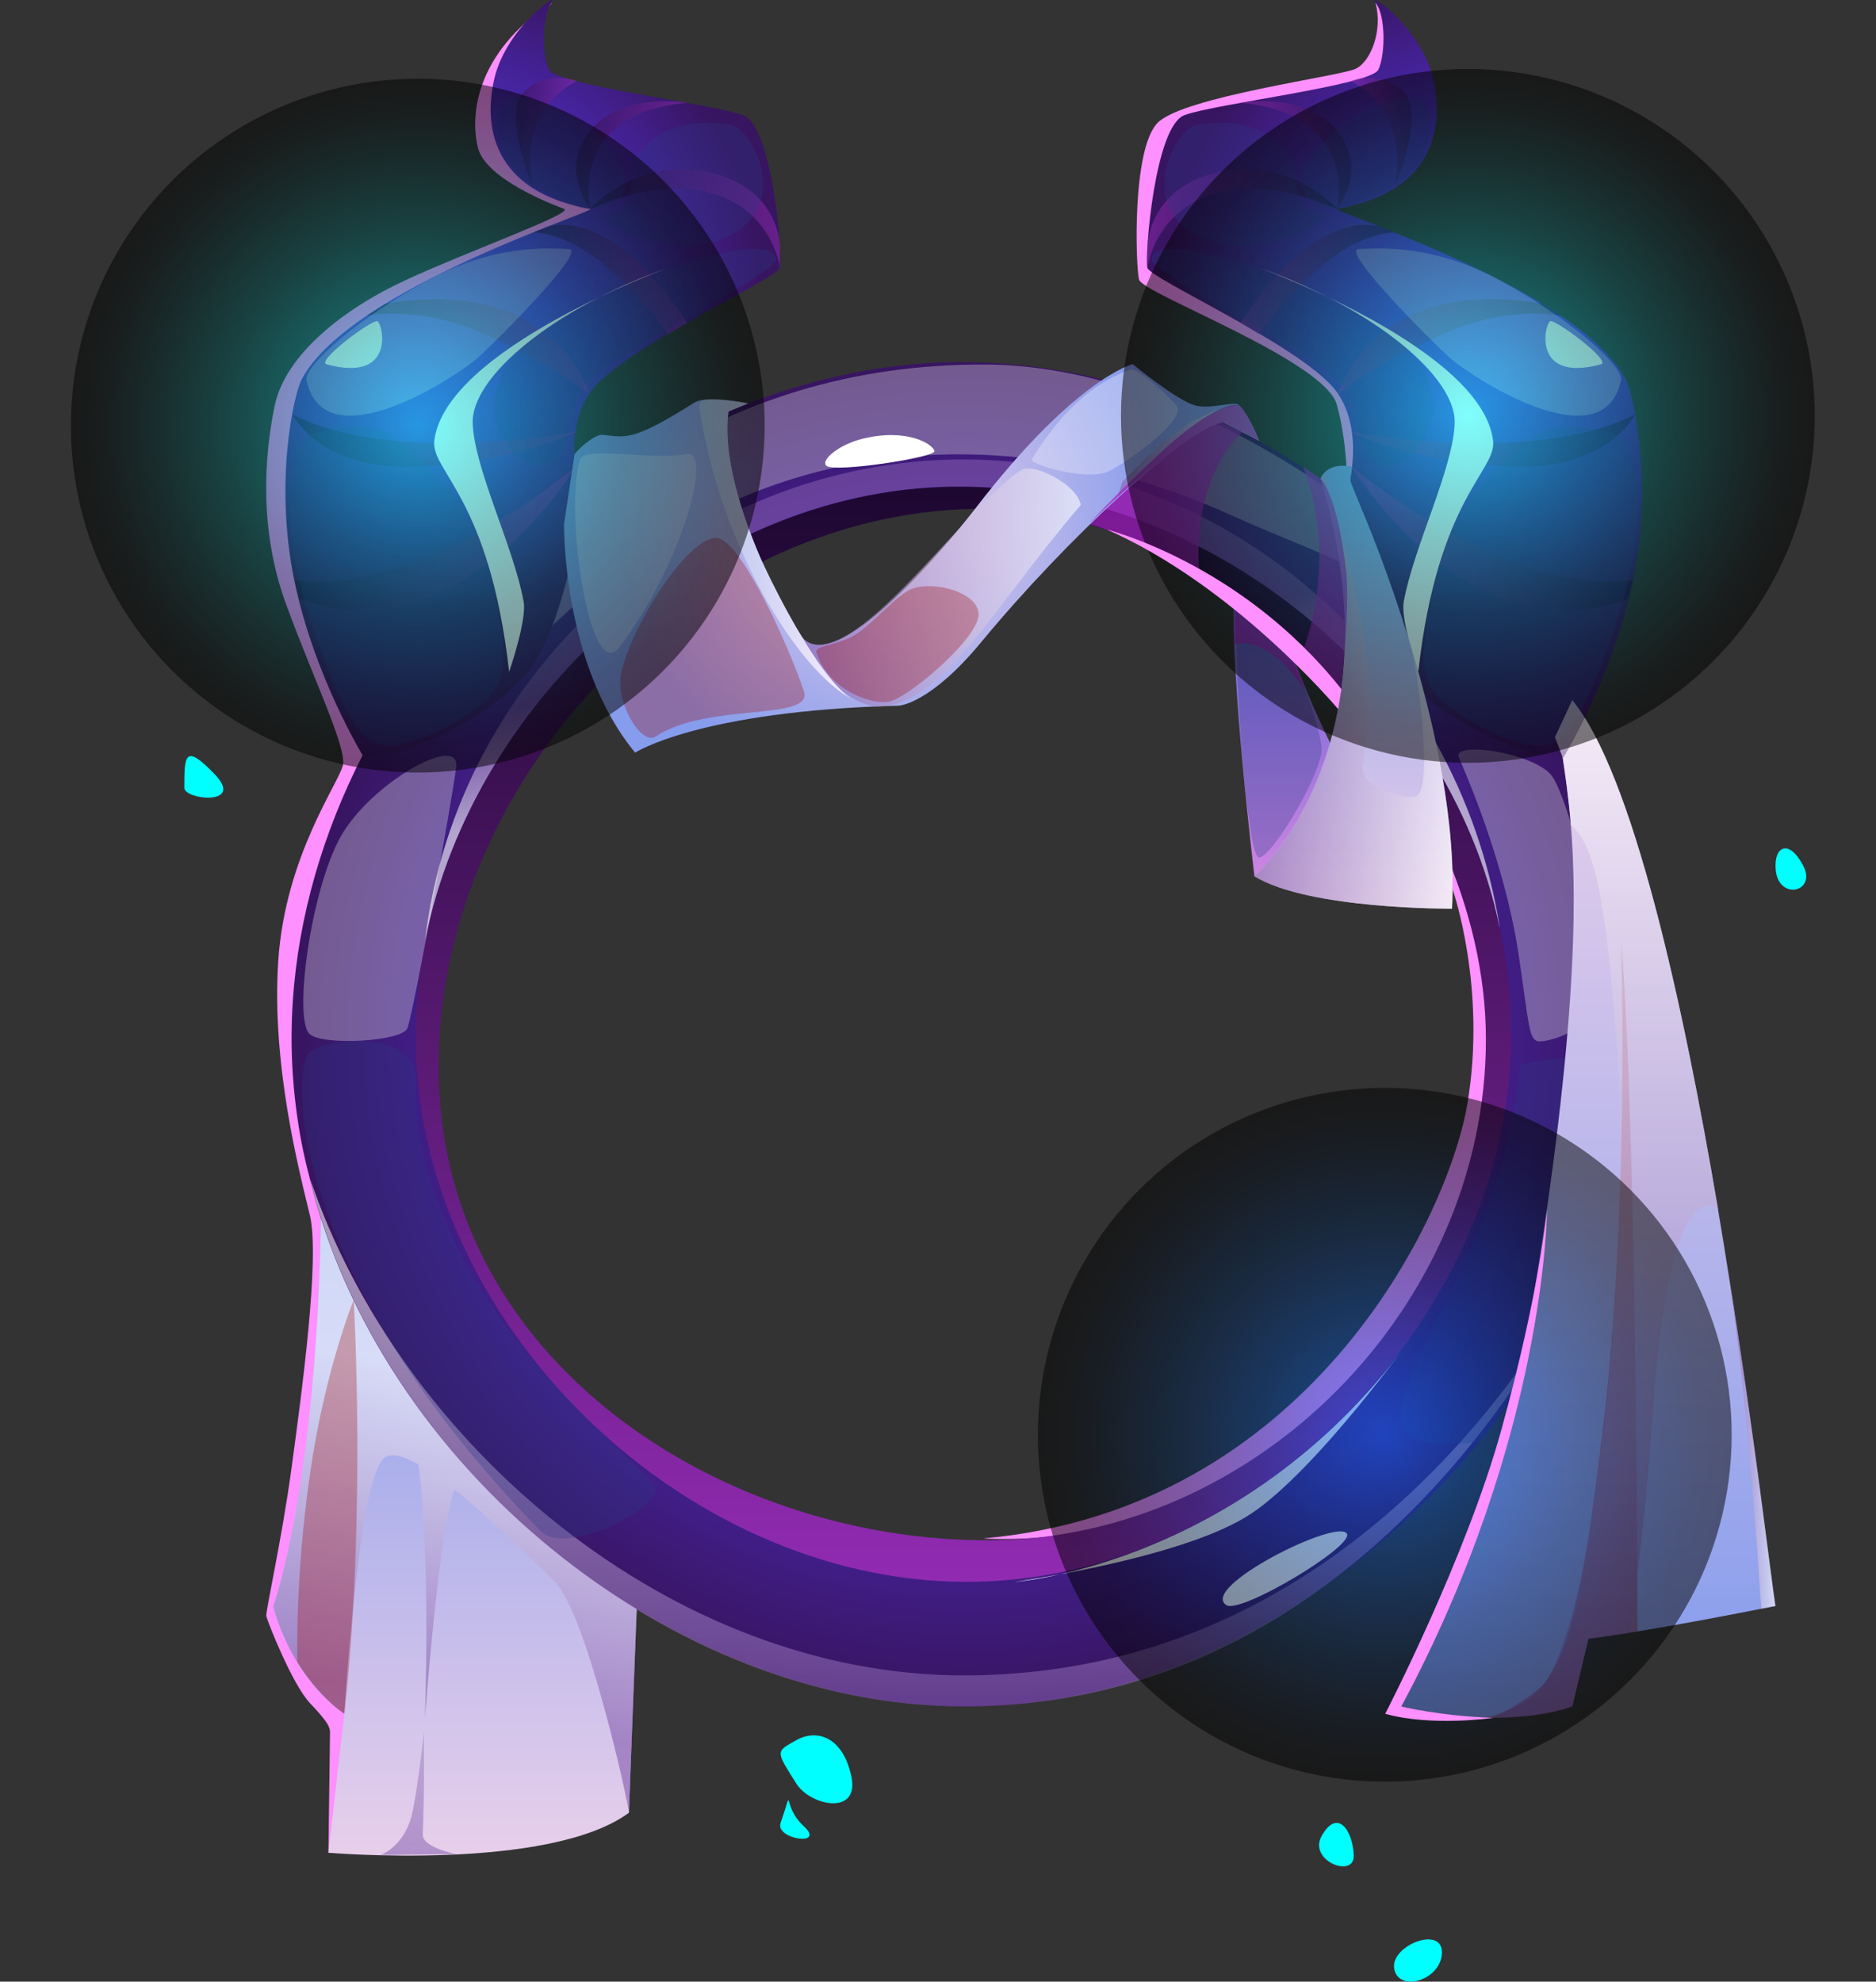 <?xml version="1.0" encoding="UTF-8"?>
<svg width="94.263px" height="99.561px" viewBox="0 0 94.263 99.561" version="1.1" xmlns="http://www.w3.org/2000/svg" xmlns:xlink="http://www.w3.org/1999/xlink">
    <rect x="0" y="0" width="94.263" height="99.561" fill="#333333" stroke="none"/>
    <title>头像框 2</title>
    <defs>
        <linearGradient x1="49.973%" y1="99.984%" x2="49.973%" y2="-0.031%" id="linearGradient-1">
            <stop stop-color="#E7CFEB" offset="3%"></stop>
            <stop stop-color="#CBC0EB" offset="31%"></stop>
            <stop stop-color="#869CEC" offset="98%"></stop>
        </linearGradient>
        <linearGradient x1="47.92%" y1="81.833%" x2="54.54%" y2="28.322%" id="linearGradient-2">
            <stop stop-color="#8259AC" offset="0%"></stop>
            <stop stop-color="#FFFFFF" offset="100%"></stop>
        </linearGradient>
        <linearGradient x1="50.011%" y1="0%" x2="50.011%" y2="100%" id="linearGradient-3">
            <stop stop-color="#18062B" offset="1%"></stop>
            <stop stop-color="#922BB3" offset="97%"></stop>
        </linearGradient>
        <radialGradient cx="50.009%" cy="50%" fx="50.009%" fy="50%" r="50.01%" gradientTransform="translate(0.5, 0.5), scale(1, 1), translate(-0.5, -0.5)" id="radialGradient-4">
            <stop stop-color="#5837EC" offset="0%"></stop>
            <stop stop-color="#5635E5" offset="14%"></stop>
            <stop stop-color="#5231D4" offset="32%"></stop>
            <stop stop-color="#4B2AB7" offset="54%"></stop>
            <stop stop-color="#42208F" offset="77%"></stop>
            <stop stop-color="#381561" offset="100%"></stop>
        </radialGradient>
        <linearGradient x1="43.86%" y1="40.178%" x2="50.88%" y2="62.531%" id="linearGradient-5">
            <stop stop-color="#8259AC" offset="0%"></stop>
            <stop stop-color="#FFFFFF" offset="100%"></stop>
        </linearGradient>
        <linearGradient x1="49.992%" y1="100%" x2="49.992%" y2="-0.038%" id="linearGradient-6">
            <stop stop-color="#8259AC" offset="0%"></stop>
            <stop stop-color="#FFFFFF" offset="100%"></stop>
        </linearGradient>
        <linearGradient x1="46.5%" y1="26%" x2="52.5%" y2="76%" id="linearGradient-7">
            <stop stop-color="#FA9300" offset="0%"></stop>
            <stop stop-color="#F66A00" offset="45%"></stop>
            <stop stop-color="#F63F00" offset="100%"></stop>
        </linearGradient>
        <linearGradient x1="49.955%" y1="0.063%" x2="49.955%" y2="100.063%" id="linearGradient-8">
            <stop stop-color="#6664D4" offset="2%"></stop>
            <stop stop-color="#D688E3" offset="98%"></stop>
        </linearGradient>
        <linearGradient x1="49.973%" y1="-0.02%" x2="49.973%" y2="100.02%" id="linearGradient-9">
            <stop stop-color="#E7CFEB" offset="3%"></stop>
            <stop stop-color="#CBC0EB" offset="31%"></stop>
            <stop stop-color="#869CEC" offset="98%"></stop>
        </linearGradient>
        <radialGradient cx="31.218%" cy="39.197%" fx="31.218%" fy="39.197%" r="64.627%" gradientTransform="translate(0.312, 0.392), scale(1, 0.653), translate(-0.312, -0.392)" id="radialGradient-10">
            <stop stop-color="#5837EC" offset="0%"></stop>
            <stop stop-color="#5635E5" offset="14%"></stop>
            <stop stop-color="#5231D4" offset="32%"></stop>
            <stop stop-color="#4B2AB7" offset="54%"></stop>
            <stop stop-color="#42208F" offset="77%"></stop>
            <stop stop-color="#381561" offset="100%"></stop>
        </radialGradient>
        <linearGradient x1="4.02288881e-13%" y1="50.054%" x2="100%" y2="50.054%" id="linearGradient-11">
            <stop stop-color="#18062B" offset="1%"></stop>
            <stop stop-color="#922BB3" offset="97%"></stop>
        </linearGradient>
        <linearGradient x1="0%" y1="50.087%" x2="100%" y2="50.087%" id="linearGradient-12">
            <stop stop-color="#18062B" offset="1%"></stop>
            <stop stop-color="#922BB3" offset="97%"></stop>
        </linearGradient>
        <linearGradient x1="0.089%" y1="49.911%" x2="100%" y2="49.911%" id="linearGradient-13">
            <stop stop-color="#18062B" offset="1%"></stop>
            <stop stop-color="#922BB3" offset="97%"></stop>
        </linearGradient>
        <linearGradient x1="-0.13%" y1="50.054%" x2="99.87%" y2="50.054%" id="linearGradient-14">
            <stop stop-color="#18062B" offset="1%"></stop>
            <stop stop-color="#922BB3" offset="97%"></stop>
        </linearGradient>
        <linearGradient x1="0%" y1="50.01%" x2="100.105%" y2="50.01%" id="linearGradient-15">
            <stop stop-color="#18062B" offset="1%"></stop>
            <stop stop-color="#922BB3" offset="97%"></stop>
        </linearGradient>
        <linearGradient x1="0.12%" y1="49.919%" x2="100%" y2="49.919%" id="linearGradient-16">
            <stop stop-color="#18062B" offset="1%"></stop>
            <stop stop-color="#922BB3" offset="97%"></stop>
        </linearGradient>
        <linearGradient x1="-0.04%" y1="50.188%" x2="100%" y2="50.188%" id="linearGradient-17">
            <stop stop-color="#18062B" offset="1%"></stop>
            <stop stop-color="#922BB3" offset="97%"></stop>
        </linearGradient>
        <radialGradient cx="68.802%" cy="39.192%" fx="68.802%" fy="39.192%" r="64.627%" gradientTransform="translate(0.688, 0.392), scale(1, 0.653), rotate(180), translate(-0.688, -0.392)" id="radialGradient-18">
            <stop stop-color="#5837EC" offset="0%"></stop>
            <stop stop-color="#5635E5" offset="14%"></stop>
            <stop stop-color="#5231D4" offset="32%"></stop>
            <stop stop-color="#4B2AB7" offset="54%"></stop>
            <stop stop-color="#42208F" offset="77%"></stop>
            <stop stop-color="#381561" offset="100%"></stop>
        </radialGradient>
        <linearGradient x1="100%" y1="50.054%" x2="0%" y2="50.054%" id="linearGradient-19">
            <stop stop-color="#18062B" offset="1%"></stop>
            <stop stop-color="#922BB3" offset="97%"></stop>
        </linearGradient>
        <linearGradient x1="100.07%" y1="50.087%" x2="0.07%" y2="50.087%" id="linearGradient-20">
            <stop stop-color="#18062B" offset="1%"></stop>
            <stop stop-color="#922BB3" offset="97%"></stop>
        </linearGradient>
        <linearGradient x1="100%" y1="49.911%" x2="5.07984083e-13%" y2="49.911%" id="linearGradient-21">
            <stop stop-color="#18062B" offset="1%"></stop>
            <stop stop-color="#922BB3" offset="97%"></stop>
        </linearGradient>
        <linearGradient x1="100.13%" y1="50.054%" x2="-7.36313716e-13%" y2="50.054%" id="linearGradient-22">
            <stop stop-color="#18062B" offset="1%"></stop>
            <stop stop-color="#922BB3" offset="97%"></stop>
        </linearGradient>
        <linearGradient x1="100%" y1="50.01%" x2="-5.96468194e-13%" y2="50.01%" id="linearGradient-23">
            <stop stop-color="#18062B" offset="1%"></stop>
            <stop stop-color="#922BB3" offset="97%"></stop>
        </linearGradient>
        <linearGradient x1="100.06%" y1="49.919%" x2="0%" y2="49.919%" id="linearGradient-24">
            <stop stop-color="#18062B" offset="1%"></stop>
            <stop stop-color="#922BB3" offset="97%"></stop>
        </linearGradient>
        <linearGradient x1="100.04%" y1="50.188%" x2="0%" y2="50.188%" id="linearGradient-25">
            <stop stop-color="#18062B" offset="1%"></stop>
            <stop stop-color="#922BB3" offset="97%"></stop>
        </linearGradient>
        <linearGradient x1="50.135%" y1="0.02%" x2="50.135%" y2="99.999%" id="linearGradient-26">
            <stop stop-color="#869CEC" offset="2%"></stop>
            <stop stop-color="#E7CFEB" offset="97%"></stop>
        </linearGradient>
        <radialGradient cx="47.441%" cy="39.908%" fx="47.441%" fy="39.908%" r="72.618%" gradientTransform="translate(0.474, 0.399), scale(0.559, 1), translate(-0.474, -0.399)" id="radialGradient-27">
            <stop stop-color="#E7CFEB" offset="3%"></stop>
            <stop stop-color="#CBC0EB" offset="31%"></stop>
            <stop stop-color="#869CEC" offset="98%"></stop>
        </radialGradient>
        <linearGradient x1="0%" y1="49.943%" x2="100%" y2="49.943%" id="linearGradient-28">
            <stop stop-color="#8259AC" offset="0%"></stop>
            <stop stop-color="#FFFFFF" offset="100%"></stop>
        </linearGradient>
        <linearGradient x1="0%" y1="50.219%" x2="100%" y2="50.219%" id="linearGradient-29">
            <stop stop-color="#8259AC" offset="0%"></stop>
            <stop stop-color="#FFFFFF" offset="100%"></stop>
        </linearGradient>
        <linearGradient x1="0%" y1="49.97%" x2="100%" y2="49.97%" id="linearGradient-30">
            <stop stop-color="#B5C4EC" offset="2%"></stop>
            <stop stop-color="#F9ECFF" offset="97%"></stop>
        </linearGradient>
        <linearGradient x1="50%" y1="100%" x2="50%" y2="-0.02%" id="linearGradient-31">
            <stop stop-color="#8259AC" offset="0%"></stop>
            <stop stop-color="#FFFFFF" offset="100%"></stop>
        </linearGradient>
        <linearGradient x1="2.41886889e-12%" y1="50.06%" x2="100%" y2="50.06%" id="linearGradient-32">
            <stop stop-color="#8259AC" offset="0%"></stop>
            <stop stop-color="#FFFFFF" offset="100%"></stop>
        </linearGradient>
        <linearGradient x1="0%" y1="49.977%" x2="100.068%" y2="49.977%" id="linearGradient-33">
            <stop stop-color="#8259AC" offset="0%"></stop>
            <stop stop-color="#FFFFFF" offset="100%"></stop>
        </linearGradient>
        <linearGradient x1="49.298%" y1="133.118%" x2="57.216%" y2="-248.142%" id="linearGradient-34">
            <stop stop-color="#8259AC" offset="0%"></stop>
            <stop stop-color="#FFFFFF" offset="100%"></stop>
        </linearGradient>
        <radialGradient cx="50.049%" cy="49.994%" fx="50.049%" fy="49.994%" r="49.996%" id="radialGradient-35">
            <stop stop-color="#00FFFF" offset="0%"></stop>
            <stop stop-color="#00D8D8" offset="12%"></stop>
            <stop stop-color="#008C8C" offset="36%"></stop>
            <stop stop-color="#004F4F" offset="58%"></stop>
            <stop stop-color="#002424" offset="77%"></stop>
            <stop stop-color="#000909" offset="91%"></stop>
            <stop stop-color="#000000" offset="100%"></stop>
        </radialGradient>
        <radialGradient cx="49.972%" cy="49.998%" fx="49.972%" fy="49.998%" r="49.996%" id="radialGradient-36">
            <stop stop-color="#056DFF" offset="0%"></stop>
            <stop stop-color="#045CD8" offset="12%"></stop>
            <stop stop-color="#023B8C" offset="36%"></stop>
            <stop stop-color="#01224F" offset="58%"></stop>
            <stop stop-color="#000F24" offset="77%"></stop>
            <stop stop-color="#000409" offset="91%"></stop>
            <stop stop-color="#000000" offset="100%"></stop>
        </radialGradient>
        <radialGradient cx="49.929%" cy="50.021%" fx="49.929%" fy="50.021%" r="49.996%" id="radialGradient-37">
            <stop stop-color="#00FFFF" offset="0%"></stop>
            <stop stop-color="#00D8D8" offset="12%"></stop>
            <stop stop-color="#008C8C" offset="36%"></stop>
            <stop stop-color="#004F4F" offset="58%"></stop>
            <stop stop-color="#002424" offset="77%"></stop>
            <stop stop-color="#000909" offset="91%"></stop>
            <stop stop-color="#000000" offset="100%"></stop>
        </radialGradient>
    </defs>
    <g id="👨‍👩‍👧‍👦-小队模块" stroke="none" stroke-width="1" fill="none" fill-rule="evenodd">
        <g id="小队模块/队员名片-已购" transform="translate(-803.068, -138)">
            <g id="小队/边栏-道具面板" transform="translate(681, 40)">
                <g id="头像" transform="translate(101, 80)">
                    <g id="头像框" transform="translate(18, 18)">
                        <rect id="矩形" fill-opacity="0" fill="#D8D8D8" x="0" y="0" width="100" height="100"></rect>
                        <path d="M72.18,0.125 C72.56,1.525 71.95,3.085 71.19,3.455 C70.44,3.825 62.54,4.855 61.24,6.165 C59.94,7.475 60.13,13.335 60.3,14.045 C60.47,14.755 69.63,18.105 70.24,20.335 C70.85,22.565 70.74,24.775 70.74,24.775 C70.74,24.775 73.29,24.625 73.97,21.685 C74.66,18.745 66.76,13.295 65.61,11.285 C64.46,9.275 71.63,8.735 73.11,6.155 C74.59,3.575 72.17,0.105 72.17,0.105 L72.18,0.125 Z" id="路径" fill="#FF90FF" fill-rule="nonzero"></path>
                        <path d="M76.07,44.725 C76.07,44.725 77.78,49.615 76.8,55.455 C75.81,61.285 68.74,75.855 52.47,77.295 C52.47,77.295 68.12,78.565 75.04,64.355 C81.96,50.145 75.89,41.365 75.89,41.365 L76.07,44.735 L76.07,44.725 Z" id="路径" fill="#FF90FF" fill-rule="nonzero"></path>
                        <path d="M30.8,0.125 C26.91,2.685 26.68,5.875 27.09,7.445 C27.5,9.015 30.88,10.295 31.41,10.495 C31.94,10.705 26.72,12.565 23.49,14.055 C20.27,15.535 17.4,17.845 16.87,20.385 C16.34,22.925 16.09,26.635 17.42,30.295 C18.75,33.955 20.49,37.545 20.3,38.435 C20.11,39.325 17.4,43.005 17.05,48.265 C16.7,53.525 18.12,58.895 18.64,61.065 C19.15,63.235 18.22,70.045 17.72,73.735 C17.22,77.425 16.4,80.965 16.45,81.205 C16.5,81.445 17.75,84.625 18.64,85.565 C19.53,86.505 19.65,86.765 19.65,87.035 C19.65,87.305 19.57,93.095 19.57,93.095 L21.81,92.095 L24.49,70.155 C24.49,70.155 20.31,58.555 21.49,49.725 C22.67,40.895 27.12,32.825 27.12,32.825 C27.12,32.825 23.22,22.325 29.27,17.975 C35.32,13.625 38.05,10.085 38.05,10.085 C38.05,10.085 30.16,7.495 29.63,4.905 C29.1,2.315 30.79,0.145 30.79,0.145 L30.8,0.125 Z" id="路径" fill="#FF90FF" fill-rule="nonzero"></path>
                        <g id="编组" transform="translate(16.8, 0)" fill-rule="nonzero">
                            <path d="M18.39,77.385 L18.01,87.325 L17.87,91.075 C13.86,94.035 2.77,93.085 2.77,93.085 L3.57,86.115 C0.74,84.105 5.68434189e-14,80.705 5.68434189e-14,80.705 C5.68434189e-14,80.705 2.25,74.535 2.4,60.745 L18.39,77.395 L18.39,77.385 Z" id="路径" fill="url(#linearGradient-1)"></path>
                            <path d="M2.4,60.735 C2.24,74.515 5.68434189e-14,80.695 5.68434189e-14,80.695 C5.68434189e-14,80.695 0.75,84.105 3.57,86.105 C3.57,86.105 4.25,74.375 5.56,73.265 C5.9,72.975 6.52,73.145 7.29,73.575 C7.92,78.105 7.62,86.305 7.62,86.305 C7.62,86.305 8.32,76.935 9.09,74.825 C11.06,76.385 13.24,78.575 14.15,79.475 C15.77,81.085 17.88,90.785 17.87,91.065 L18.4,77.385 L2.41,60.735 L2.4,60.735 Z" id="路径" fill="url(#linearGradient-2)" opacity="0.6" style="mix-blend-mode: multiply;"></path>
                            <g transform="translate(0.919, 18.185)">
                                <path d="M33.771,3.51 C21.761,3.51 12.081,10.96 5.381,20.24 C0.101,27.55 1.961,38.25 5.811,45.76 C10.961,55.8 20.871,63.47 32.441,63.48 C51.051,63.48 62.541,48.92 63.711,31.4 C64.681,16.92 47.031,3.51 33.771,3.51 Z M35.111,59.2 C22.081,59.28 8.151,50.73 7.421,36.61 C6.681,22.13 19.061,8.05 33.701,7.4 C47.311,6.8 60.011,21 60.011,34.03 C60.011,47.44 48.511,59.12 35.111,59.2 Z" id="形状" fill="url(#linearGradient-3)"></path>
                                <path d="M33.771,0 C16.331,0 0.121,16.46 0.001,33.78 C-0.019,36.12 0.291,38.72 0.911,41 C0.911,41 0.911,41 0.911,41 C0.911,41 0.911,41.01 0.911,41.02 C4.411,55.4 18.931,67.46 33.771,67.551 C47.891,67.64 61.261,56.39 65.881,43.49 C65.881,43.46 65.901,43.43 65.911,43.41 C66.161,42.7 66.371,41.96 66.571,41.23 C66.591,41.14 66.621,41.04 66.641,40.95 C66.641,40.95 66.641,40.95 66.641,40.95 C67.251,38.69 67.551,36.12 67.531,33.79 C67.411,16.47 51.191,0.01 33.761,0.01 L33.771,0 Z M6.711,29.06 C6.711,29.06 6.711,29.06 6.711,29.06 C9.191,16.72 20.951,6.13 33.771,6.27 C46.201,6.4 58.121,16.12 60.691,28.37 C60.691,28.37 60.691,28.37 60.691,28.38 C60.691,28.38 60.691,28.38 60.691,28.38 C61.081,30.13 61.281,31.93 61.281,33.78 C61.281,48.1 48.131,61.39 33.761,61.29 C19.541,61.19 6.141,48.14 6.241,33.78 C6.251,32.18 6.401,30.59 6.691,29.06 L6.711,29.06 Z" id="形状" fill="url(#radialGradient-4)"></path>
                                <path d="M60.691,28.37 C58.131,16.11 46.201,6.39 33.771,6.26 C20.941,6.12 9.191,16.72 6.711,29.05 C8.281,15.53 20.211,4.9 33.741,4.9 C47.211,4.9 58.591,15.14 60.701,28.37 L60.691,28.37 Z" id="路径" fill="url(#linearGradient-5)" opacity="0.6" style="mix-blend-mode: multiply;"></path>
                                <path d="M65.891,43.49 C65.891,43.49 56.391,67.55 33.781,67.55 C18.941,67.55 4.431,55.39 0.921,41.02 C5.461,54.41 19.101,65.99 33.781,65.99 C56.331,65.99 65.891,43.5 65.891,43.5 L65.891,43.49 Z" id="路径" fill="url(#linearGradient-6)" opacity="0.6" style="mix-blend-mode: multiply;"></path>
                                <path d="M66.681,40.71 C66.681,40.71 66.671,40.81 66.651,40.94 C66.651,40.94 66.651,40.94 66.651,40.94 C66.631,41.03 66.601,41.13 66.581,41.22 C66.641,40.89 66.681,40.72 66.691,40.7 L66.681,40.71 Z" id="路径" fill="url(#linearGradient-7)"></path>
                                <path d="M4.871,18.69 C3.651,20.59 7.551,18.18 8.271,17.63 C12.261,14.57 12.931,12.61 18.841,8.82 C27.411,3.31 38.121,3.62 46.961,7.59 C53.631,10.59 55.031,10.17 57.601,15.44 C58.611,17.5 63.551,20.17 62.921,18.5 C60.011,10.83 46.511,0.19 34.911,0.13 C21.301,0.06 11.911,7.71 4.871,18.7 L4.871,18.69 Z" id="路径" fill="#FFFFFF" opacity="0.3" style="mix-blend-mode: soft-light;"></path>
                                <path d="M53.031,58.88 C52.621,58.05 45.571,61.56 46.971,62.46 C47.681,62.92 53.351,59.52 53.031,58.88 Z" id="路径" fill="#FFFFFF" style="mix-blend-mode: soft-light;"></path>
                                <path d="M36.341,61.29 C36.341,61.29 44.801,60.12 48.191,57.88 C51.531,55.67 56.391,48.86 56.391,48.86 C48.151,60.44 36.341,61.29 36.341,61.29 Z" id="路径" fill="#FFFFFF" style="mix-blend-mode: soft-light;"></path>
                                <path d="M14.821,7.53 C15.071,8.21 18.051,6.99 18.641,6.5 C19.241,6.01 20.191,4.87 19.411,4.66 C18.631,4.45 14.571,6.88 14.811,7.54 L14.821,7.53 Z" id="路径" fill="#FFFFFF"></path>
                                <path d="M61.711,35.34 C60.691,47.64 50.191,55.38 59.681,54.26 C59.681,54.26 64.751,49.11 65.851,36.27 C66.031,34.13 61.701,35.34 61.701,35.34 L61.711,35.34 Z" id="路径" fill="#2B3986" opacity="0.3" style="mix-blend-mode: multiply;"></path>
                                <path d="M58.651,19.87 C59.901,22.73 61.161,26.44 61.661,29.81 C62.161,33.18 62.161,33.99 62.591,34.12 C63.021,34.25 65.561,33.54 65.881,31.75 C66.201,29.96 64.221,21.94 63.311,20.78 C62.401,19.62 58.291,19.03 58.651,19.87 Z" id="路径" fill="#FFFFFF" opacity="0.3" style="mix-blend-mode: soft-light;"></path>
                                <path d="M6.261,36.19 C6.391,33.43 1.611,34 0.921,34.68 C-0.079,35.68 -0.109,45.79 12.511,58.74 C13.781,60.05 18.861,57.46 18.241,56.46 C17.631,55.47 11.271,50.62 8.281,44.35 C6.261,40.12 6.191,37.71 6.261,36.18 L6.261,36.19 Z" id="路径" fill="#2B3986" opacity="0.3" style="mix-blend-mode: multiply;"></path>
                                <path d="M0.911,33.77 C1.601,34.37 5.521,34.14 5.811,33.49 C6.101,32.84 8.061,22.07 8.271,20.35 C8.481,18.63 3.971,21.15 2.461,23.86 C0.951,26.57 0.081,33.05 0.911,33.77 L0.911,33.77 Z" id="路径" fill="#FFFFFF" opacity="0.3" style="mix-blend-mode: soft-light;"></path>
                            </g>
                            <path d="M48.27,29.835 C48.08,33.995 49.3,44.025 49.3,44.025 C52.42,45.365 59.24,45.645 59.24,45.645 C53.98,41.675 50.83,31.815 50.83,31.815 L48.27,29.825 L48.27,29.835 Z" id="路径" fill="url(#linearGradient-8)"></path>
                            <path d="M75.49,80.685 C75.49,80.685 75.22,80.735 74.77,80.825 C73.52,81.075 70.87,81.585 68.55,81.965 C68.42,81.985 68.29,82.005 68.16,82.025 C67.4,82.145 66.68,82.255 66.08,82.325 L65.27,85.725 C65.27,85.725 63.89,86.295 61.32,86.295 C61.19,86.295 61.06,86.295 60.93,86.295 C59.74,86.265 58.32,86.115 56.68,85.735 C56.68,85.735 61.58,75.535 63.01,67.045 C65.47,52.475 65.53,45.485 65.2,41.465 C65.08,40.025 64.92,38.955 64.79,38.065 L64.4,37.035 L65.27,35.175 C68.31,38.895 70.82,50.285 72.6,60.785 C72.6,60.785 72.6,60.805 72.6,60.805 C72.79,61.905 72.96,62.995 73.13,64.065 C74.42,72.165 75.23,79.135 75.47,80.705 L75.49,80.685 Z" id="路径" fill="url(#linearGradient-9)"></path>
                            <g transform="translate(0.611, -0)" id="路径">
                                <g>
                                    <path d="M3.969,38.055 C6.839,37.865 11.139,35.525 12.619,33.135 C14.099,30.745 14.959,25.255 14.959,25.255 C14.959,25.255 13.779,22.025 15.269,19.785 C16.749,17.545 24.709,14.025 24.849,13.455 C24.989,12.885 24.489,6.355 22.989,5.785 C21.489,5.215 13.599,4.285 13.239,3.495 C12.879,2.705 12.879,0.775 13.379,0.125 C13.879,-0.525 10.939,1.445 10.439,4.215 C10.299,5.005 9.409,9.445 15.309,10.495 C15.779,10.575 3.269,14.485 0.829,19.035 C0.399,19.835 -0.561,24.255 0.439,29.135 C1.439,34.005 3.949,38.065 3.949,38.065 L3.969,38.055 Z" fill="url(#radialGradient-10)"></path>
                                    <path d="M0.459,29.125 C6.719,30.085 14.589,23.445 14.589,23.445 C14.589,23.445 8.809,33.085 0.679,30.075 L0.459,29.115 L0.459,29.125 Z" fill="url(#linearGradient-11)" opacity="0.5" style="mix-blend-mode: multiply;"></path>
                                    <path d="M0.349,20.825 C5.509,23.445 14.619,21.695 14.619,21.695 C14.619,21.695 11.689,23.205 6.719,23.445 C1.749,23.695 0.349,20.825 0.349,20.825 Z" fill="url(#linearGradient-12)" opacity="0.5" style="mix-blend-mode: multiply;"></path>
                                    <path d="M5.029,15.255 C13.619,13.825 15.269,19.785 15.269,19.785 C15.269,19.785 13.489,18.335 10.049,16.805 C6.609,15.275 4.079,15.865 4.079,15.865 L5.029,15.255 L5.029,15.255 Z" fill="url(#linearGradient-13)" opacity="0.5" style="mix-blend-mode: multiply;"></path>
                                    <path d="M13.219,11.375 C16.749,10.585 20.179,16.215 20.179,16.215 L19.239,16.805 C19.239,16.805 15.909,11.845 12.459,11.675 L13.229,11.365 L13.219,11.375 Z" fill="url(#linearGradient-14)" opacity="0.5" style="mix-blend-mode: multiply;"></path>
                                    <path d="M15.319,10.495 C21.129,8.015 24.309,10.495 24.849,13.455 L24.849,12.385 C24.849,12.385 24.849,9.455 21.269,8.645 C17.679,7.845 15.319,10.485 15.319,10.485 L15.319,10.495 Z" fill="url(#linearGradient-15)" opacity="0.5" style="mix-blend-mode: multiply;"></path>
                                    <path d="M20.169,5.165 C14.169,5.715 15.319,10.495 15.319,10.495 C15.319,10.495 13.729,8.575 15.319,6.575 C16.909,4.575 20.169,5.165 20.169,5.165 L20.169,5.165 Z" fill="url(#linearGradient-16)" opacity="0.5" style="mix-blend-mode: multiply;"></path>
                                    <path d="M14.619,4.075 C11.429,5.805 12.449,9.445 12.449,9.445 C12.449,9.445 10.829,5.635 12.039,4.555 C13.249,3.475 14.619,4.065 14.619,4.065 L14.619,4.075 Z" fill="url(#linearGradient-17)" opacity="0.5" style="mix-blend-mode: multiply;"></path>
                                    <path d="M15.319,10.495 C19.159,10.095 15.889,6.505 14.169,5.715 C12.449,4.925 10.799,4.235 10.659,5.955 C10.519,7.675 11.389,8.755 12.669,9.455 C13.949,10.155 14.869,10.545 15.319,10.495 Z" fill="#2B3986" opacity="0.3" style="mix-blend-mode: multiply;"></path>
                                    <path d="M24.64,13.035 C24.669,10.955 12.399,15.455 10.909,18.755 C9.419,22.055 12.599,24.275 13.629,23.085 C14.649,21.895 13.889,20.115 15.689,18.735 C17.759,17.145 24.629,13.695 24.64,13.035 L24.64,13.035 Z" fill="#2B3986" opacity="0.3" style="mix-blend-mode: multiply;"></path>
                                    <path d="M22.409,6.285 C18.869,5.635 17.409,7.865 17.399,8.655 C17.399,9.445 17.369,10.735 16.109,10.735 C14.849,10.735 19.389,13.435 22.409,11.795 C25.429,10.155 23.399,6.465 22.409,6.285 L22.409,6.285 Z" fill="#2B3986" opacity="0.3" style="mix-blend-mode: multiply;"></path>
                                    <path d="M10.879,33.805 C11.219,31.605 10.099,25.565 6.709,23.085 C5.279,22.045 5.169,20.915 1.629,21.695 C-0.161,22.095 -0.261,26.765 1.369,31.515 C2.999,36.265 3.879,37.465 5.219,37.465 C6.549,37.465 10.599,35.675 10.879,33.805 L10.879,33.805 Z" fill="#2B3986" opacity="0.3" style="mix-blend-mode: multiply;"></path>
                                    <path d="M1.059,19.095 C1.949,23.315 8.689,18.865 9.679,17.965 C10.679,17.055 15.179,12.545 14.249,12.515 C13.319,12.485 10.609,12.215 7.169,14.075 C3.729,15.935 0.909,18.385 1.059,19.105 L1.059,19.095 Z" fill="#FFFFFF" opacity="0.3" style="mix-blend-mode: soft-light;"></path>
                                    <path d="M7.479,22.145 C7.299,23.675 10.259,24.995 11.239,33.755 C11.239,33.755 12.139,31.155 11.969,30.235 C11.479,27.495 9.489,23.565 9.409,21.265 C9.319,18.955 13.439,15.495 19.229,13.455 C19.229,13.455 8.029,17.525 7.479,22.145 L7.479,22.145 Z" fill="#FFFFFF" style="mix-blend-mode: soft-light;"></path>
                                    <path d="M2.069,18.305 C5.579,19.255 4.899,16.215 4.609,16.135 C4.319,16.065 1.509,18.155 2.069,18.305 Z" fill="#FFFFFF"></path>
                                </g>
                                <g transform="translate(43.287, 0.003)">
                                    <path d="M20.903,38.052 C18.033,37.862 13.733,35.522 12.253,33.132 C10.773,30.742 9.913,25.252 9.913,25.252 C9.913,25.252 11.093,22.022 9.603,19.782 C8.123,17.542 0.163,14.022 0.023,13.452 C-0.117,12.882 0.383,6.352 1.883,5.782 C3.393,5.212 11.273,4.282 11.633,3.492 C11.993,2.702 11.993,0.772 11.493,0.122 C10.993,-0.518 13.933,1.442 14.433,4.212 C14.573,5.002 15.463,9.442 9.563,10.492 C9.093,10.572 21.603,14.482 24.043,19.032 C24.473,19.832 25.433,24.252 24.433,29.132 C23.433,34.002 20.923,38.062 20.923,38.062 L20.903,38.052 Z" fill="url(#radialGradient-18)"></path>
                                    <path d="M24.423,29.122 C18.163,30.082 10.293,23.442 10.293,23.442 C10.293,23.442 16.073,33.082 24.203,30.072 L24.423,29.112 L24.423,29.122 Z" fill="url(#linearGradient-19)" opacity="0.5" style="mix-blend-mode: multiply;"></path>
                                    <path d="M24.523,20.822 C19.363,23.442 10.253,21.692 10.253,21.692 C10.253,21.692 13.183,23.202 18.153,23.442 C23.123,23.692 24.523,20.822 24.523,20.822 Z" fill="url(#linearGradient-20)" opacity="0.5" style="mix-blend-mode: multiply;"></path>
                                    <path d="M19.843,15.252 C11.253,13.822 9.603,19.782 9.603,19.782 C9.603,19.782 11.383,18.332 14.823,16.802 C18.263,15.272 20.793,15.862 20.793,15.862 L19.843,15.252 L19.843,15.252 Z" fill="url(#linearGradient-21)" opacity="0.5" style="mix-blend-mode: multiply;"></path>
                                    <path d="M11.663,11.372 C8.133,10.582 4.703,16.212 4.703,16.212 L5.643,16.802 C5.643,16.802 8.973,11.842 12.423,11.672 L11.653,11.362 L11.663,11.372 Z" fill="url(#linearGradient-22)" opacity="0.5" style="mix-blend-mode: multiply;"></path>
                                    <path d="M9.553,10.492 C3.743,8.012 0.563,10.492 0.023,13.452 L0.023,12.382 C0.023,12.382 0.023,9.452 3.603,8.642 C7.193,7.842 9.553,10.482 9.553,10.482 L9.553,10.492 Z" fill="url(#linearGradient-23)" opacity="0.5" style="mix-blend-mode: multiply;"></path>
                                    <path d="M4.703,5.162 C10.703,5.712 9.553,10.492 9.553,10.492 C9.553,10.492 11.143,8.572 9.553,6.572 C7.963,4.572 4.703,5.162 4.703,5.162 L4.703,5.162 Z" fill="url(#linearGradient-24)" opacity="0.5" style="mix-blend-mode: multiply;"></path>
                                    <path d="M10.263,4.072 C13.453,5.802 12.433,9.442 12.433,9.442 C12.433,9.442 14.053,5.632 12.843,4.552 C11.633,3.472 10.263,4.062 10.263,4.062 L10.263,4.072 Z" fill="url(#linearGradient-25)" opacity="0.5" style="mix-blend-mode: multiply;"></path>
                                    <path d="M9.553,10.492 C5.713,10.092 8.983,6.502 10.703,5.712 C12.423,4.922 14.073,4.232 14.213,5.952 C14.353,7.672 13.483,8.752 12.203,9.452 C10.923,10.152 10.003,10.542 9.553,10.492 Z" fill="#2B3986" opacity="0.3" style="mix-blend-mode: multiply;"></path>
                                    <path d="M0.242,13.032 C0.213,10.952 12.483,15.452 13.973,18.752 C15.463,22.052 12.283,24.272 11.253,23.082 C10.223,21.892 10.993,20.112 9.193,18.732 C7.123,17.142 0.253,13.692 0.242,13.032 L0.242,13.032 Z" fill="#2B3986" opacity="0.3" style="mix-blend-mode: multiply;"></path>
                                    <path d="M2.463,6.282 C6.003,5.632 7.463,7.862 7.473,8.652 C7.473,9.442 7.503,10.732 8.763,10.732 C10.023,10.732 5.483,13.432 2.463,11.792 C-0.557,10.152 1.473,6.462 2.463,6.282 L2.463,6.282 Z" fill="#2B3986" opacity="0.3" style="mix-blend-mode: multiply;"></path>
                                    <path d="M13.993,33.802 C13.653,31.602 14.773,25.562 18.163,23.082 C19.593,22.042 19.703,20.912 23.243,21.692 C25.033,22.092 25.133,26.762 23.503,31.512 C21.883,36.262 20.993,37.462 19.653,37.462 C18.323,37.462 14.273,35.672 13.993,33.802 L13.993,33.802 Z" fill="#2B3986" opacity="0.3" style="mix-blend-mode: multiply;"></path>
                                    <path d="M23.823,19.092 C22.933,23.312 16.193,18.862 15.203,17.962 C14.203,17.052 9.703,12.542 10.633,12.512 C11.563,12.482 14.273,12.212 17.713,14.072 C21.153,15.932 23.973,18.382 23.823,19.102 L23.823,19.092 Z" fill="#FFFFFF" opacity="0.3" style="mix-blend-mode: soft-light;"></path>
                                    <path d="M17.393,22.142 C17.573,23.672 14.613,24.992 13.633,33.752 C13.633,33.752 12.733,31.152 12.903,30.232 C13.393,27.492 15.383,23.562 15.463,21.262 C15.553,18.952 11.433,15.492 5.643,13.452 C5.643,13.452 16.843,17.522 17.393,22.142 L17.393,22.142 Z" fill="#FFFFFF" style="mix-blend-mode: soft-light;"></path>
                                    <path d="M22.813,18.302 C19.303,19.252 19.983,16.212 20.273,16.132 C20.563,16.062 23.373,18.152 22.813,18.302 Z" fill="#FFFFFF"></path>
                                </g>
                            </g>
                            <path d="M59.24,45.655 C59.24,45.655 52.03,45.705 49.3,44.025 C49.3,44.025 56.68,37.595 52.63,24.045 C52.63,24.045 52.67,23.915 52.79,23.775 L52.79,23.775 C52.98,23.555 53.38,23.295 54.18,23.445 L54.12,24.175 L54.68,25.565 C54.68,25.565 55.97,28.515 57.18,32.545 C57.18,32.545 57.18,32.545 57.18,32.545 C58.36,36.465 59.46,41.405 59.22,45.655 L59.24,45.655 Z" id="路径" fill="url(#linearGradient-26)"></path>
                            <path d="M48.68,21.715 C46,24.305 46.53,28.745 46.53,28.745 C46.53,28.745 42.52,26.385 39.12,25.925 C39.12,25.925 42.31,22.485 46.85,20.845 L48.67,21.725 L48.68,21.715 Z" id="路径" fill="#A521BF" opacity="0.7" style="mix-blend-mode: multiply;"></path>
                            <path d="M49.54,22.145 L47.7,21.205 C45.68,21.715 39.9,27.025 35.56,32.275 C33.03,35.335 31.49,35.455 31.41,35.455 C21.4,35.715 18.18,37.815 18.18,37.815 C14.49,33.325 14.61,26.315 14.61,26.315 L15.14,22.815 C15.52,22.355 16.22,21.805 16.56,21.845 C17.72,21.985 18.09,22.165 21.16,20.225 C21.25,20.165 21.37,20.125 21.52,20.105 C22.35,19.955 23.85,20.265 23.85,20.265 L22.87,20.665 C22.58,22.865 23.48,25.765 24.51,28.105 C25.82,31.065 26.65,32.105 26.65,32.105 C28.49,33.885 34.06,27.135 35.27,25.555 C40.29,19.015 43.18,18.295 43.18,18.295 C43.18,18.295 45.32,20.055 46.27,20.355 C47.03,20.595 48.27,20.155 48.48,20.325 C48.5,20.335 48.52,20.355 48.53,20.375 C49,20.815 49.53,22.145 49.53,22.145 L49.54,22.145 Z" id="路径" fill="url(#radialGradient-27)"></path>
                            <path d="M40.58,25.365 C36.01,30.685 33.62,35.505 30.32,35.505 L30.32,35.505 C27.99,35.205 26.65,32.125 26.65,32.125 C28.99,34.005 34.87,25.305 37.59,23.615 C38.2,23.235 40.4,24.345 40.57,25.365 L40.58,25.365 Z" id="路径" fill="url(#linearGradient-28)" opacity="0.6" style="mix-blend-mode: multiply;"></path>
                            <path d="M49.54,22.145 L47.7,21.205 C46.6,21.485 44.62,22.995 42.44,24.935 C42.53,24.645 42.6,24.395 42.67,24.195 C44.32,22.555 46.07,20.645 48.54,20.375 C49.01,20.815 49.54,22.145 49.54,22.145 L49.54,22.145 Z" id="路径" fill="url(#linearGradient-29)" opacity="0.6" style="mix-blend-mode: multiply;"></path>
                            <path d="M29.16,35.165 C26.34,33.765 22.35,27.195 21.4,20.385 C21.4,20.385 21.45,20.285 21.52,20.115 C22.35,19.965 23.85,20.275 23.85,20.275 L22.87,20.675 C22.58,22.875 23.5,25.765 24.51,28.115 C27.08,33.565 28.75,35.045 29.16,35.155 L29.16,35.165 Z" id="路径" fill="url(#linearGradient-30)"></path>
                            <path d="M15.41,23.085 C14.61,25.625 15.89,34.515 17.4,32.515 C20.44,28.495 22.22,22.485 20.7,22.815 C19.18,23.145 15.62,22.395 15.41,23.085 L15.41,23.085 Z" id="路径" fill="#FFFFFF" opacity="0.3" style="mix-blend-mode: soft-light;"></path>
                            <path d="M26.66,34.715 C25.91,32.505 23.65,27.465 22.41,27.055 C21.17,26.635 18.19,30.935 17.49,33.755 C17.13,35.205 18.49,37.495 19.21,37.005 C21.79,35.265 27.19,36.265 26.66,34.715 Z" id="路径" fill="#990000" opacity="0.3" style="mix-blend-mode: soft-light;"></path>
                            <path d="M68.55,81.975 C67.64,82.125 66.78,82.255 66.08,82.345 L65.27,85.745 C65.27,85.745 63.75,86.375 60.93,86.305 C64.83,85.225 65.43,83.025 66.8,71.845 C68.17,60.665 67.72,47.245 67.72,47.245 C67.72,47.245 68.46,54.135 68.55,81.975 Z" id="路径" fill="#990000" opacity="0.3" style="mix-blend-mode: soft-light;"></path>
                            <path d="M72.6,60.765 C72.6,60.765 70.15,58.315 69.31,71.075 C69.04,75.135 68.61,78.855 68.16,82.035 C67.4,82.155 66.68,82.265 66.08,82.335 L65.27,85.735 C65.27,85.735 63.89,86.305 61.32,86.305 C61.32,86.305 63.45,85.155 63.91,84.515 C66.55,80.835 68.25,62.205 67.49,52.305 C66.96,45.395 66.42,42.415 65.2,41.465 C65.08,40.025 64.92,38.955 64.79,38.065 L64.4,37.035 L65.27,35.175 C68.31,38.895 70.82,50.285 72.6,60.785 L72.6,60.765 Z" id="路径" fill="url(#linearGradient-31)" opacity="0.6" style="mix-blend-mode: multiply;"></path>
                            <path d="M75.49,80.685 C75.49,80.685 75.22,80.735 74.77,80.825 C74.28,73.495 73.72,68.045 73.14,64.045 C74.43,72.145 75.24,79.115 75.48,80.685 L75.49,80.685 Z" id="路径" fill="url(#linearGradient-32)" opacity="0.6" style="mix-blend-mode: multiply;"></path>
                            <path d="M3.57,86.105 C4.68,76.235 4.04,65.315 4.04,65.315 C4.04,65.315 2.59,68.835 1.84,74.085 C1.08,79.345 1.21,83.515 1.21,83.515 C1.21,83.515 1.73,84.355 2.44,85.115 C3.15,85.885 3.57,86.095 3.57,86.095 L3.57,86.105 Z" id="路径" fill="#990000" opacity="0.3" style="mix-blend-mode: soft-light;"></path>
                            <path d="M52.67,37.465 C52.24,34.955 50.94,32.615 50.43,31.855 C50.21,31.525 48.5,30.045 48.45,30.425 C48.2,32.405 48.87,43.125 49.54,43.085 C50.21,43.045 52.86,38.595 52.67,37.475 L52.67,37.465 Z" id="路径" fill="#2B3986" opacity="0.3" style="mix-blend-mode: multiply;"></path>
                            <path d="M59.24,45.655 C59.24,45.655 52.03,45.705 49.3,44.025 C49.3,44.025 56.68,37.595 52.63,24.045 C52.63,24.045 52.67,23.915 52.79,23.775 L52.79,23.775 C54.84,30.795 55.45,33.795 54.74,38.485 C54.6,39.435 56.46,40.155 57.37,40.015 C58.28,39.875 57.61,34.435 57.19,32.555 C57.19,32.555 57.19,32.555 57.19,32.555 C58.37,36.475 59.47,41.415 59.23,45.665 L59.24,45.655 Z" id="路径" fill="url(#linearGradient-33)" opacity="0.6" style="mix-blend-mode: multiply;"></path>
                            <path d="M5.36,93.205 C6.15,92.905 6.77,92.085 6.99,91.065 C7.28,89.705 7.57,87.015 7.57,87.015 C7.57,87.015 7.6,89.885 7.51,92.175 C7.49,92.825 9.2,93.155 9.2,93.155 L5.36,93.195 L5.36,93.205 Z" id="路径" fill="url(#linearGradient-34)" opacity="0.6" style="mix-blend-mode: multiply;"></path>
                            <path d="M51.75,23.465 C53.57,28.215 51.75,32.665 51.75,32.665 L53.66,34.625 C53.66,34.625 54.1,30.475 53.91,28.735 C53.48,24.845 52.63,24.045 52.63,24.045 L51.75,23.455 L51.75,23.465 Z" id="路径" fill="#A521BF" opacity="0.7" style="mix-blend-mode: multiply;"></path>
                            <path d="M51.88,34.715 C49.8,31.705 48.28,32.375 48.28,32.375 L48.28,29.845 C48.28,29.845 50.83,31.835 50.83,31.835 L51.88,34.725 L51.88,34.715 Z" id="路径" fill="#A521BF" opacity="0.7" style="mix-blend-mode: multiply;"></path>
                            <path d="M49.54,22.145 C49.54,22.145 48.87,20.575 48.54,20.375 C48.21,20.175 46.79,20.665 44.43,22.885 C42.06,25.105 40.99,26.315 40.99,26.315 C40.99,26.315 45.03,22.305 47.71,21.205 L49.55,22.145 L49.54,22.145 Z" id="路径" fill="#A521BF" opacity="0.7" style="mix-blend-mode: multiply;"></path>
                            <path d="M45.36,20.335 C44.46,19.375 43.35,18.445 43.02,18.585 C42.69,18.725 40.35,19.375 38.11,23.085 C37.98,23.305 40.74,24.165 41.88,23.715 C42.62,23.425 46.04,21.065 45.36,20.335 Z" id="路径" fill="#FFFFFF" opacity="0.3" style="mix-blend-mode: soft-light;"></path>
                            <path d="M27.3,32.805 C27.9,34.615 29.91,35.385 30.88,35.265 C31.86,35.135 35.59,31.945 35.44,30.795 C35.3,29.645 32.87,29.115 31.9,29.675 C30.93,30.235 29.89,31.635 28.94,32.055 C27.98,32.475 27.18,32.465 27.29,32.815 L27.3,32.805 Z" id="路径" fill="#990000" opacity="0.3" style="mix-blend-mode: soft-light;"></path>
                            <path d="M27.8,23.405 C28.21,23.755 33.27,22.985 33.22,22.665 C33.17,22.345 31.91,21.495 29.64,22.035 C28.43,22.325 27.47,23.125 27.8,23.405 L27.8,23.405 Z" id="路径" fill="#FFFFFF"></path>
                        </g>
                        <circle id="椭圆形" fill="url(#radialGradient-35)" fill-rule="nonzero" opacity="0.5" style="mix-blend-mode: color-dodge;" transform="translate(76.824, 20.895) rotate(-78.7) translate(-76.824, -20.895)" cx="76.824" cy="20.895" r="17.43"></circle>
                        <circle id="椭圆形" fill="url(#radialGradient-36)" fill-rule="nonzero" opacity="0.5" style="mix-blend-mode: color-dodge;" transform="translate(72.649, 72.086) rotate(-76.82) translate(-72.649, -72.086)" cx="72.649" cy="72.086" r="17.43"></circle>
                        <circle id="椭圆形" fill="url(#radialGradient-37)" fill-rule="nonzero" opacity="0.5" style="mix-blend-mode: color-dodge;" transform="translate(24.059, 21.385) rotate(-76.62) translate(-24.059, -21.385)" cx="24.059" cy="21.385" r="17.43"></circle>
                        <path d="M58.58,26.575 C58.58,26.575 65.41,28.235 70.47,34.625 L70.31,35.635 C70.31,35.635 65.11,29.395 58.59,26.565 L58.58,26.575 Z" id="路径" fill="#FF90FF" fill-rule="nonzero"></path>
                        <path d="M80.8,60.735 C80.8,60.735 80.8,72.095 73.48,85.735 C73.48,85.735 75.43,86.225 78.12,86.305 C78.12,86.305 75.05,86.765 72.67,86.105 C72.67,86.105 76.75,78.225 78.52,71.785 C80.45,64.805 80.8,60.735 80.8,60.735 Z" id="路径" fill="#FF90FF" fill-rule="nonzero"></path>
                        <path d="M73.13,98.955 C73.4,100.135 75.52,99.455 75.52,98.085 C75.52,96.715 72.86,97.775 73.13,98.955 Z" id="路径" fill="#00FFFF" fill-rule="nonzero"></path>
                        <path d="M69.48,92.235 C68.77,93.485 71.14,94.415 71.09,93.205 C71.04,91.995 70.29,90.815 69.48,92.235 Z" id="路径" fill="#00FFFF" fill-rule="nonzero"></path>
                        <path d="M43.09,89.625 C43.78,90.715 46.25,91.245 45.85,89.275 C45.45,87.305 44.15,86.835 43.09,87.425 C42.03,88.015 42.03,87.945 43.09,89.625 Z" id="路径" fill="#00FFFF" fill-rule="nonzero"></path>
                        <path d="M92.29,43.675 C92.41,45.275 94.38,44.835 93.67,43.485 C92.96,42.135 92.2,42.505 92.29,43.675 Z" id="路径" fill="#00FFFF" fill-rule="nonzero"></path>
                        <path d="M12.33,39.585 C12.33,40.185 15.39,40.505 13.86,38.905 C12.33,37.305 12.33,37.975 12.33,39.585 Z" id="路径" fill="#00FFFF" fill-rule="nonzero"></path>
                        <path d="M42.29,91.585 C42,92.415 44.6,92.795 43.45,91.745 C42.3,90.695 43.01,89.525 42.29,91.585 Z" id="路径" fill="#00FFFF" fill-rule="nonzero"></path>
                    </g>
                </g>
            </g>
        </g>
    </g>
</svg>